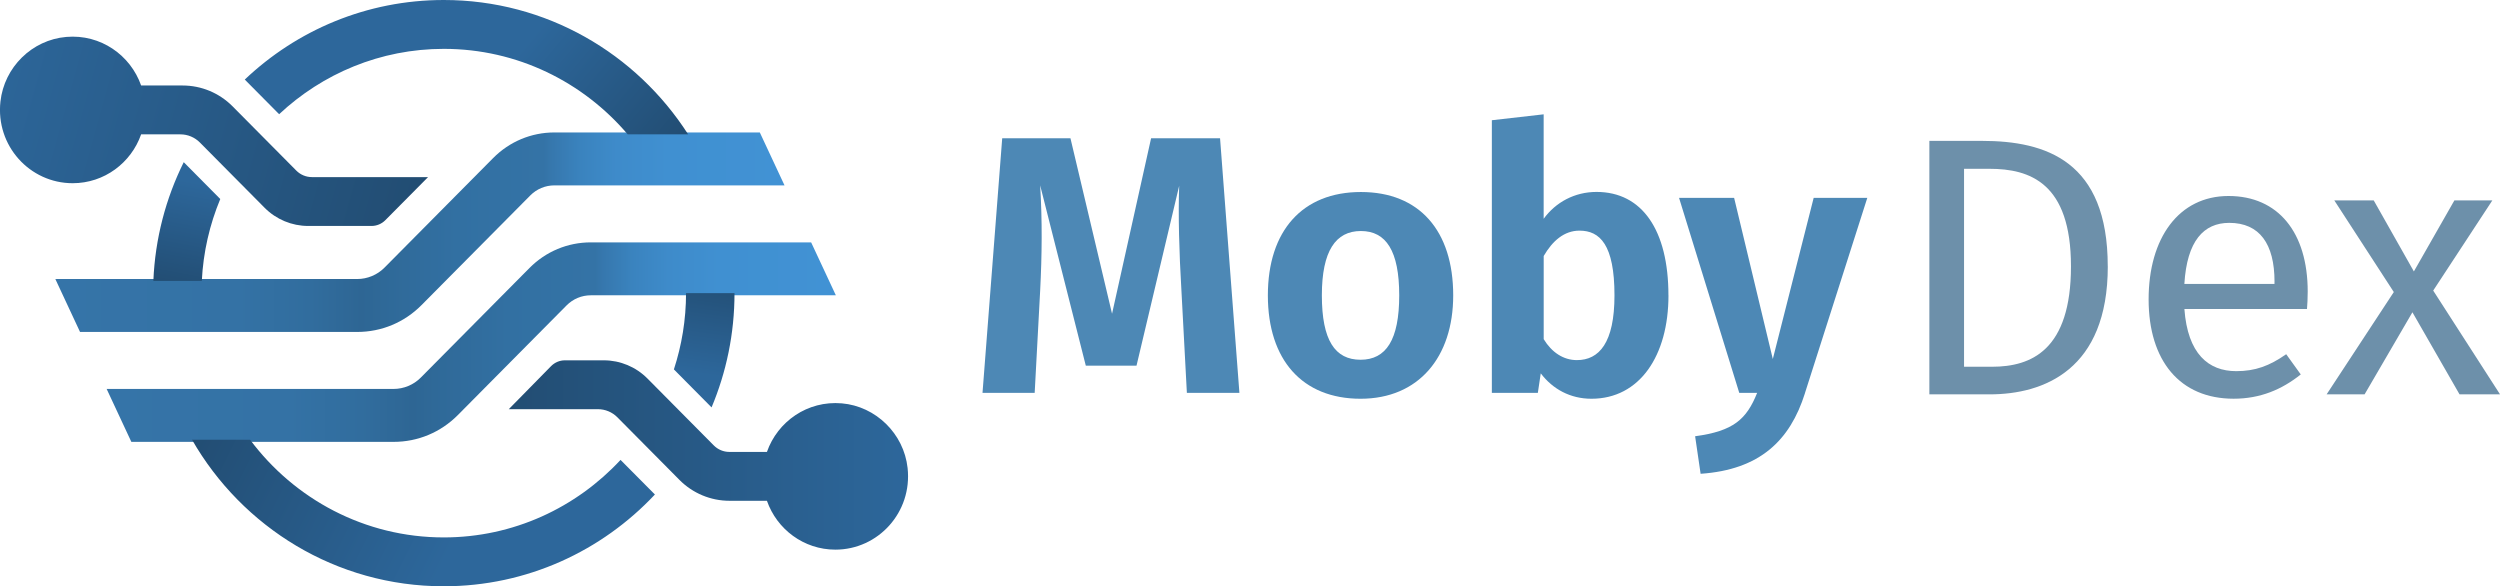 <svg width="226" height="53" viewBox="0 0 226 53" fill="none" xmlns="http://www.w3.org/2000/svg">
<g clip-path="url(#clip0_1_19)">
<path d="M68.687 11.973H50.126C48.03 11.973 46.059 12.797 44.577 14.292L34.751 24.2C34.105 24.851 33.21 25.223 32.298 25.223H5.151C5.099 25.223 5.052 25.227 5.005 25.23L7.235 30.008H32.298C34.492 30.008 36.554 29.146 38.105 27.582L47.932 17.674C48.52 17.081 49.297 16.758 50.126 16.758H70.921L68.687 11.973Z" fill="url(#paint0_linear_1_19)"/>
<path d="M73.327 21.91H53.411C51.316 21.91 49.344 22.735 47.862 24.229L38.036 34.137C37.39 34.789 36.495 35.16 35.583 35.16H9.64L11.874 39.945H35.583C37.777 39.945 39.839 39.084 41.391 37.52L51.217 27.611C51.805 27.019 52.582 26.695 53.411 26.695H75.561L73.327 21.91Z" fill="url(#paint1_linear_1_19)"/>
<path d="M28.195 16.01C27.666 16.01 27.158 15.797 26.786 15.421L21.029 9.617C19.828 8.406 18.204 7.729 16.507 7.729H12.758C11.794 4.987 9.097 3.07 5.99 3.338C2.884 3.607 0.383 6.08 0.04 9.179C-0.402 13.176 2.694 16.562 6.571 16.562C9.429 16.562 11.856 14.719 12.758 12.146H16.309C16.97 12.146 17.602 12.411 18.069 12.882L23.92 18.782C24.964 19.834 26.384 20.427 27.863 20.427H33.583C34.053 20.427 34.502 20.239 34.835 19.904L38.697 16.01H28.195Z" fill="url(#paint2_linear_1_19)"/>
<path d="M76.097 36.463C72.991 36.195 70.29 38.112 69.33 40.854H65.935C65.406 40.854 64.898 40.641 64.526 40.265L58.529 34.218C57.485 33.166 56.065 32.573 54.586 32.573H51.068C50.597 32.573 50.144 32.764 49.812 33.103L45.994 36.99H54.053C54.714 36.99 55.346 37.255 55.813 37.726L61.423 43.383C62.624 44.594 64.249 45.271 65.946 45.271H69.33C70.231 47.843 72.659 49.688 75.517 49.688C79.394 49.688 82.486 46.301 82.047 42.304C81.708 39.205 79.178 36.728 76.101 36.463H76.097Z" fill="url(#paint3_linear_1_19)"/>
<path d="M56.101 41.572C52.1 45.882 46.417 48.583 40.117 48.583C32.966 48.583 26.607 45.109 22.606 39.75H17.357C21.902 47.667 30.389 53 40.113 53C47.636 53 54.411 49.809 59.204 44.704L56.098 41.576L56.101 41.572Z" fill="url(#paint4_linear_1_19)"/>
<path d="M64.325 36.831C65.658 33.659 66.399 30.166 66.399 26.5H62.018C62.018 28.907 61.628 31.222 60.92 33.394L64.325 36.828V36.831Z" fill="url(#paint5_linear_1_19)"/>
<path d="M16.609 14.663C14.995 17.917 14.021 21.55 13.864 25.396H18.244C18.372 22.783 18.956 20.291 19.912 17.991L16.609 14.66V14.663Z" fill="url(#paint6_linear_1_19)"/>
<path d="M40.117 0C33.152 0 26.826 2.735 22.128 7.192L25.234 10.324C29.144 6.662 34.375 4.417 40.12 4.417C46.764 4.417 52.725 7.42 56.744 12.146H62.208C57.525 4.84 49.385 0 40.117 0Z" fill="url(#paint7_linear_1_19)"/>
<path d="M112.042 35.514H107.293L106.796 26.169C106.599 22.875 106.501 19.419 106.599 16.791L102.741 33.055H98.156L94.031 16.758C94.228 19.985 94.196 23.044 94.031 26.268L93.535 35.514H88.819L90.6 12.499H96.769L100.529 28.362L104.059 12.499H110.293L112.042 35.514Z" fill="#4D88B5"/>
<path d="M131.37 26.702C131.37 32.289 128.238 36.047 122.993 36.047C117.747 36.047 114.615 32.554 114.615 26.702C114.615 20.85 117.747 17.358 123.025 17.358C128.304 17.358 131.37 20.85 131.37 26.702ZM119.496 26.702C119.496 30.758 120.682 32.521 122.993 32.521C125.303 32.521 126.49 30.725 126.49 26.702C126.49 22.68 125.303 20.884 123.025 20.884C120.748 20.884 119.496 22.68 119.496 26.702Z" fill="#4D88B5"/>
<path d="M150.83 26.702C150.83 32.157 148.223 36.047 143.869 36.047C141.956 36.047 140.372 35.182 139.284 33.751L139.021 35.514H134.863V10.869L139.547 10.335V19.779C140.635 18.281 142.35 17.35 144.329 17.35C148.45 17.35 150.826 20.81 150.826 26.695L150.83 26.702ZM145.949 26.702C145.949 22.113 144.628 20.85 142.785 20.85C141.397 20.85 140.342 21.782 139.55 23.143V30.659C140.277 31.855 141.332 32.554 142.551 32.554C144.562 32.554 145.949 30.99 145.949 26.702Z" fill="#4D88B5"/>
<path d="M163.168 35.547C161.813 39.838 159.076 42.463 153.735 42.831L153.239 39.437C156.703 38.97 157.889 37.906 158.846 35.514H157.229L151.786 17.887H156.765L160.262 32.455L163.956 17.887H168.804L163.164 35.547H163.168Z" fill="#4D88B5"/>
<path d="M190.545 24.075C190.545 33.419 184.774 35.65 179.857 35.65H174.414V12.735H179.163C184.967 12.735 190.541 14.564 190.541 24.075H190.545ZM177.55 33.154H180.09C183.653 33.154 187.216 31.623 187.216 24.075C187.216 16.526 183.489 15.26 179.86 15.26H177.55V33.154Z" fill="#6D90AA"/>
<path d="M208.552 27.932H197.469C197.765 31.988 199.645 33.552 202.153 33.552C203.868 33.552 205.153 33.084 206.672 32.021L207.989 33.85C206.274 35.216 204.328 36.044 201.919 36.044C197.071 36.044 194.235 32.617 194.235 27.063C194.235 21.509 196.973 17.718 201.459 17.718C205.945 17.718 208.617 21.012 208.617 26.364C208.617 26.964 208.585 27.527 208.552 27.928V27.932ZM205.617 25.47C205.617 22.043 204.263 20.147 201.525 20.147C199.214 20.147 197.699 21.778 197.466 25.668H205.613V25.47H205.617Z" fill="#6D90AA"/>
<path d="M222.339 35.646L218.083 28.23L213.761 35.646H210.329L216.4 26.401L211.023 18.119H214.586L218.214 24.538L221.875 18.119H225.306L219.962 26.268L226 35.646H222.339Z" fill="#6D90AA"/>
</g>
<defs>
<linearGradient id="paint0_linear_1_19" x1="5.005" y1="20.99" x2="70.921" y2="20.99" gradientUnits="userSpaceOnUse">
<stop stop-color="#3574A8"/>
<stop offset="0.25" stop-color="#3472A5"/>
<stop offset="0.35" stop-color="#316D9E"/>
<stop offset="0.42" stop-color="#2E6694"/>
<stop offset="0.45" stop-color="#2F6998"/>
<stop offset="0.55" stop-color="#3270A2"/>
<stop offset="0.67" stop-color="#3473A6"/>
<stop offset="0.68" stop-color="#3677AD"/>
<stop offset="0.72" stop-color="#3A83BE"/>
<stop offset="0.77" stop-color="#3E8BCA"/>
<stop offset="0.84" stop-color="#4090D1"/>
<stop offset="1" stop-color="#4192D4"/>
</linearGradient>
<linearGradient id="paint1_linear_1_19" x1="9.64" y1="30.928" x2="75.561" y2="30.928" gradientUnits="userSpaceOnUse">
<stop stop-color="#3574A8"/>
<stop offset="0.25" stop-color="#3472A5"/>
<stop offset="0.35" stop-color="#316D9E"/>
<stop offset="0.42" stop-color="#2E6694"/>
<stop offset="0.45" stop-color="#2F6998"/>
<stop offset="0.55" stop-color="#3270A2"/>
<stop offset="0.67" stop-color="#3473A6"/>
<stop offset="0.68" stop-color="#3677AD"/>
<stop offset="0.72" stop-color="#3A83BE"/>
<stop offset="0.77" stop-color="#3E8BCA"/>
<stop offset="0.84" stop-color="#4090D1"/>
<stop offset="1" stop-color="#4192D4"/>
</linearGradient>
<linearGradient id="paint2_linear_1_19" x1="37.291" y1="18.605" x2="-2.541" y2="7.55" gradientUnits="userSpaceOnUse">
<stop stop-color="#224D73"/>
<stop offset="1" stop-color="#2D679B"/>
</linearGradient>
<linearGradient id="paint3_linear_1_19" x1="45.994" y1="41.13" x2="82.088" y2="41.13" gradientUnits="userSpaceOnUse">
<stop stop-color="#224D73"/>
<stop offset="1" stop-color="#2D679B"/>
</linearGradient>
<linearGradient id="paint4_linear_1_19" x1="20.026" y1="34.641" x2="42.674" y2="45.923" gradientUnits="userSpaceOnUse">
<stop stop-color="#224D73"/>
<stop offset="1" stop-color="#2D679B"/>
</linearGradient>
<linearGradient id="paint5_linear_1_19" x1="64.493" y1="24.682" x2="63.239" y2="33.825" gradientUnits="userSpaceOnUse">
<stop stop-color="#224D73"/>
<stop offset="1" stop-color="#2D679B"/>
</linearGradient>
<linearGradient id="paint6_linear_1_19" x1="15.963" y1="25.941" x2="17.743" y2="16.491" gradientUnits="userSpaceOnUse">
<stop stop-color="#224D73"/>
<stop offset="1" stop-color="#2D679B"/>
</linearGradient>
<linearGradient id="paint7_linear_1_19" x1="55.327" y1="20.357" x2="42.666" y2="9.757" gradientUnits="userSpaceOnUse">
<stop stop-color="#224D73"/>
<stop offset="1" stop-color="#2D679B"/>
</linearGradient>
<clipPath id="clip0_1_19">
<rect width="226" height="53" fill="white"/>
</clipPath>
</defs>
</svg>
